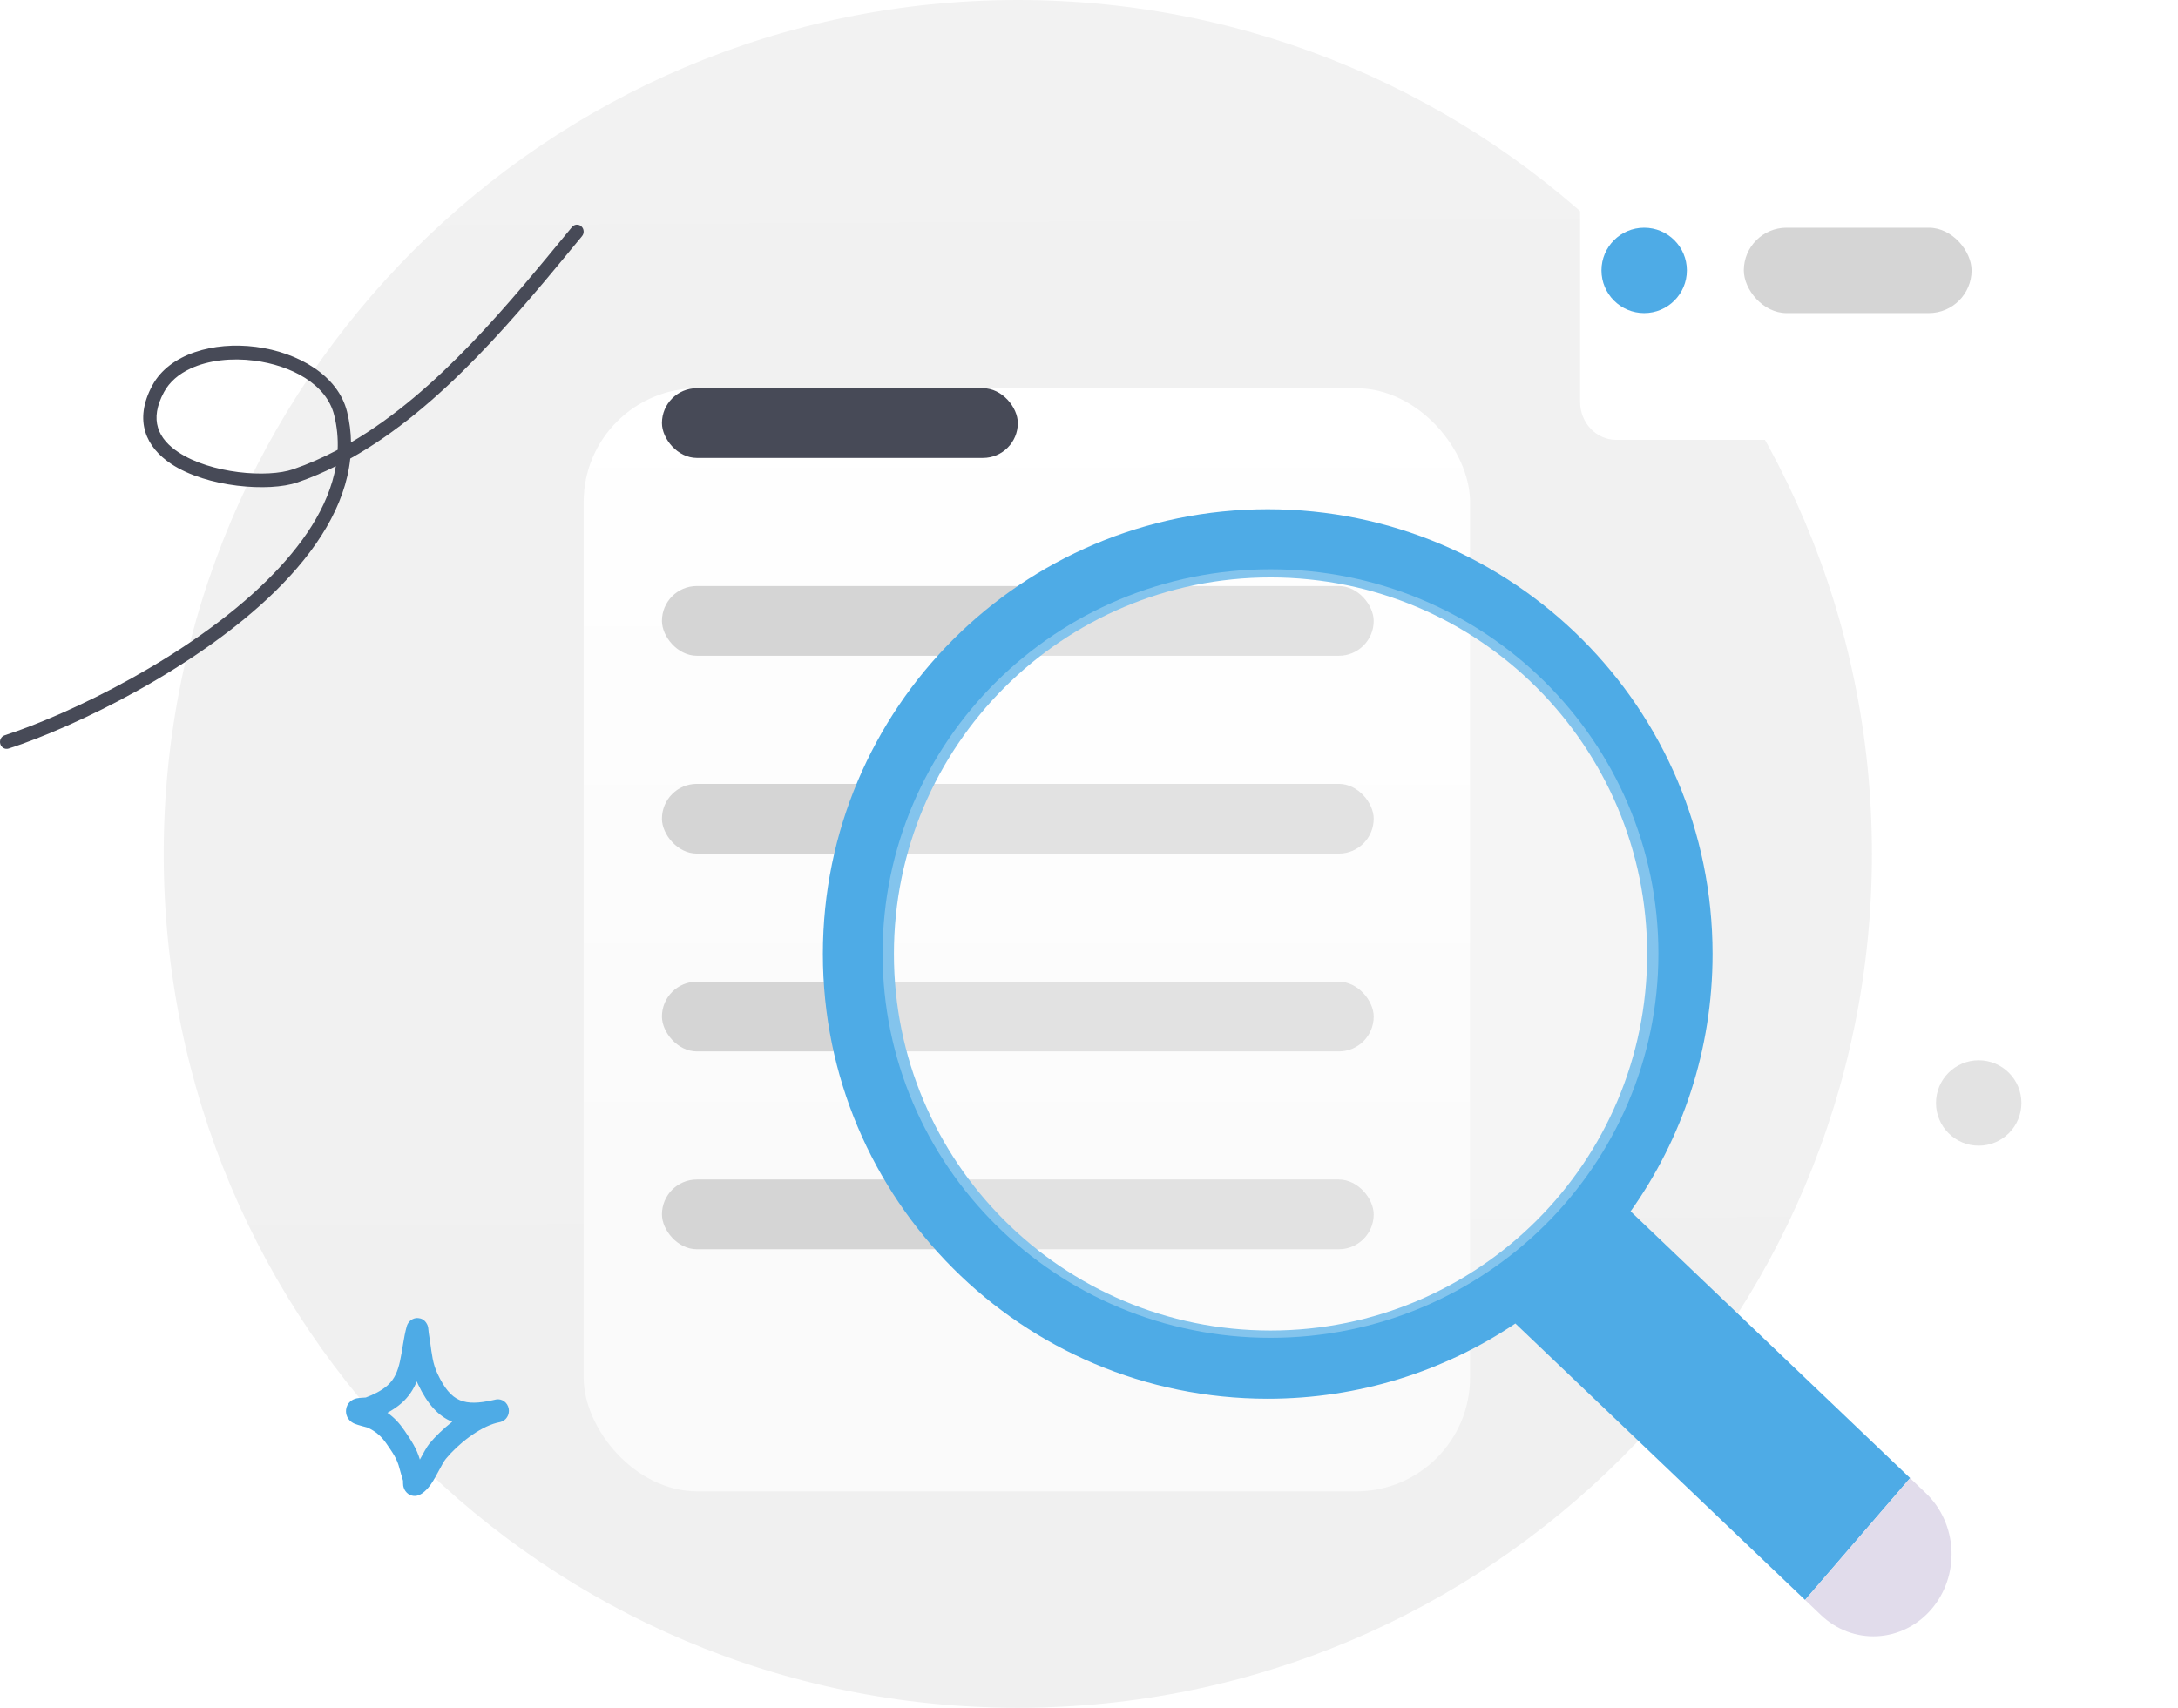 <svg width="306" height="240" viewBox="0 0 306 240" fill="none" xmlns="http://www.w3.org/2000/svg">
  <path
    d="M143 240C209.274 240 263 186.274 263 120C263 53.726 209.274 0 143 0C76.726 0 23 53.726 23 120C23 186.274 76.726 240 143 240Z"
    fill="url(#paint0_linear_14571_181305)" />
  <g filter="url(#filter0_d_14571_181305)">
    <rect x="82" y="34.556" width="124.537" height="155.029" rx="16" fill="url(#paint1_linear_14571_181305)" />
  </g>
  <rect x="93" y="54.556" width="50" height="9.8" rx="4.9" fill="#474A57" />
  <rect x="93" y="82.356" width="100" height="9.8" rx="4.9" fill="#D5D5D5" />
  <rect x="93" y="110.156" width="100" height="9.8" rx="4.9" fill="#D5D5D5" />
  <rect x="93" y="137.956" width="100" height="9.8" rx="4.9" fill="#D5D5D5" />
  <rect x="93" y="165.756" width="100" height="9.8" rx="4.9" fill="#D5D5D5" />
  <g filter="url(#filter1_d_14571_181305)">
    <path
      d="M281.15 17.424H221.069C218.27 17.424 216 19.813 216 22.759V52.478C216 55.425 218.27 57.813 221.069 57.813H281.15C283.949 57.813 286.219 55.425 286.219 52.478V22.759C286.219 19.813 283.949 17.424 281.15 17.424Z"
      fill="white" />
  </g>
  <path
    d="M231 44C234.314 44 237 41.314 237 38C237 34.686 234.314 32 231 32C227.686 32 225 34.686 225 38C225 41.314 227.686 44 231 44Z"
    fill="#4EABE6" />
  <rect x="245" y="32" width="32" height="12" rx="6" fill="#D5D5D5" />
  <path fill-rule="evenodd" clip-rule="evenodd"
    d="M178.109 196.563C190.989 196.563 202.959 192.667 212.905 185.989L253.604 224.841L268.364 207.715L229.091 170.226C236.345 160.018 240.609 147.539 240.609 134.063C240.609 99.545 212.627 71.563 178.109 71.563C143.592 71.563 115.609 99.545 115.609 134.063C115.609 168.581 143.592 196.563 178.109 196.563ZM231.418 134.063C231.418 163.286 207.728 186.977 178.505 186.977C149.282 186.977 125.592 163.286 125.592 134.063C125.592 104.84 149.282 81.15 178.505 81.15C207.728 81.15 231.418 104.84 231.418 134.063Z"
    fill="#4EABE6" />
  <g filter="url(#filter2_b_14571_181305)">
    <path
      d="M178.5 188C208.6 188 233 163.823 233 134C233 104.177 208.6 80 178.5 80C148.4 80 124 104.177 124 134C124 163.823 148.4 188 178.5 188Z"
      fill="white" fill-opacity="0.3" />
  </g>
  <path
    d="M253.601 224.843L268.361 207.717L270.584 209.84C272.742 211.899 274.033 214.775 274.175 217.836C274.316 220.898 273.297 223.893 271.34 226.163C269.384 228.433 266.65 229.792 263.742 229.941C260.833 230.09 257.987 229.017 255.83 226.958L253.607 224.836L253.601 224.843Z"
    fill="#E1DCEB" />
  <path fill-rule="evenodd" clip-rule="evenodd"
    d="M49.314 62.172C49.296 60.746 49.117 59.307 48.759 57.859C47.504 52.777 41.906 49.514 35.948 48.747C29.993 47.98 23.799 49.726 21.412 54.147C20.047 56.674 19.859 58.852 20.417 60.689C20.972 62.516 22.29 64.03 24.079 65.211C29.067 68.498 37.803 69.169 41.789 67.795C43.632 67.158 45.433 66.391 47.186 65.513C46.184 71.259 42.448 76.702 37.462 81.608C26.626 92.268 9.812 100.36 0.655 103.335C0.163 103.495 -0.111 104.04 0.042 104.554C0.196 105.068 0.718 105.356 1.21 105.196C10.549 102.162 27.691 93.898 38.74 83.026C44.449 77.41 48.516 71.089 49.211 64.444C62.116 57.242 72.713 44.177 81.774 33.181C82.111 32.776 82.066 32.159 81.675 31.807C81.284 31.458 80.696 31.502 80.359 31.91C71.668 42.456 61.581 55 49.314 62.172ZM47.438 63.217C47.509 61.614 47.358 59.986 46.951 58.343C45.866 53.945 40.878 51.344 35.72 50.68C32.559 50.274 29.308 50.609 26.758 51.798C25.155 52.546 23.834 53.63 23.039 55.105C21.994 57.04 21.768 58.695 22.196 60.099C22.625 61.513 23.689 62.649 25.075 63.561C29.621 66.558 37.575 67.195 41.203 65.943C43.342 65.206 45.419 64.286 47.438 63.217Z"
    fill="#474A57" />
  <circle cx="278" cy="155" r="6" fill="#E3E3E3" />
  <path fill-rule="evenodd" clip-rule="evenodd"
    d="M51.384 196.394C52.455 195.993 53.582 195.459 54.451 194.686C55.483 193.769 55.902 192.587 56.184 191.343C56.546 189.744 56.691 188.042 57.13 186.441C57.292 185.846 57.605 185.621 57.739 185.522C58.078 185.27 58.421 185.202 58.743 185.228C59.125 185.257 59.65 185.409 59.995 186.083C60.045 186.18 60.109 186.327 60.152 186.528C60.183 186.676 60.203 187.137 60.237 187.328C60.32 187.797 60.389 188.266 60.454 188.737C60.672 190.306 60.797 191.639 61.483 193.081C62.414 195.038 63.347 196.235 64.612 196.766C65.835 197.279 67.298 197.182 69.167 196.78C69.345 196.735 69.521 196.696 69.695 196.664C70.519 196.513 71.307 197.082 71.469 197.946C71.63 198.809 71.107 199.65 70.29 199.84C70.12 199.88 69.952 199.917 69.785 199.952C67.26 200.61 64.336 202.958 62.637 205.014C62.114 205.648 61.347 207.421 60.565 208.551C59.987 209.386 59.339 209.935 58.794 210.13C58.429 210.261 58.121 210.24 57.867 210.174C57.498 210.079 57.192 209.868 56.957 209.533C56.829 209.35 56.71 209.104 56.653 208.791C56.626 208.64 56.623 208.257 56.624 208.083C56.464 207.506 56.269 206.943 56.127 206.36C55.788 204.971 55.123 204.092 54.333 202.93C53.593 201.843 52.8 201.159 51.636 200.614C51.485 200.575 50.263 200.26 49.832 200.08C49.202 199.815 48.901 199.371 48.792 199.132C48.607 198.727 48.588 198.373 48.625 198.077C48.68 197.641 48.865 197.268 49.195 196.967C49.4 196.78 49.705 196.598 50.114 196.509C50.429 196.44 51.267 196.4 51.384 196.394ZM58.55 194.13C58.607 194.263 58.667 194.396 58.731 194.531C60.095 197.397 61.62 198.998 63.474 199.774L63.536 199.799C62.296 200.768 61.173 201.851 60.315 202.889C59.962 203.317 59.494 204.205 58.989 205.115C58.53 203.545 57.779 202.435 56.835 201.045C56.114 199.985 55.358 199.187 54.43 198.537C55.15 198.148 55.838 197.692 56.437 197.16C57.434 196.273 58.093 195.246 58.55 194.13Z"
    fill="#4EABE6" />
  <defs>
    <filter id="filter0_d_14571_181305" x="52" y="24.556" width="184.537" height="215.029" filterUnits="userSpaceOnUse"
      color-interpolation-filters="sRGB">
      <feFlood flood-opacity="0" result="BackgroundImageFix" />
      <feColorMatrix in="SourceAlpha" type="matrix" values="0 0 0 0 0 0 0 0 0 0 0 0 0 0 0 0 0 0 127 0"
        result="hardAlpha" />
      <feOffset dy="20" />
      <feGaussianBlur stdDeviation="15" />
      <feComposite in2="hardAlpha" operator="out" />
      <feColorMatrix type="matrix" values="0 0 0 0 0.571 0 0 0 0 0.571 0 0 0 0 0.571 0 0 0 0.19 0" />
      <feBlend mode="normal" in2="BackgroundImageFix" result="effect1_dropShadow_14571_181305" />
      <feBlend mode="normal" in="SourceGraphic" in2="effect1_dropShadow_14571_181305" result="shape" />
    </filter>
    <filter id="filter1_d_14571_181305" x="209" y="8.424" width="96.219" height="66.389"
      filterUnits="userSpaceOnUse" color-interpolation-filters="sRGB">
      <feFlood flood-opacity="0" result="BackgroundImageFix" />
      <feColorMatrix in="SourceAlpha" type="matrix" values="0 0 0 0 0 0 0 0 0 0 0 0 0 0 0 0 0 0 127 0"
        result="hardAlpha" />
      <feOffset dx="6" dy="4" />
      <feGaussianBlur stdDeviation="6.5" />
      <feComposite in2="hardAlpha" operator="out" />
      <feColorMatrix type="matrix" values="0 0 0 0 0.105 0 0 0 0 0.466 0 0 0 0 0.546 0 0 0 0.09 0" />
      <feBlend mode="normal" in2="BackgroundImageFix" result="effect1_dropShadow_14571_181305" />
      <feBlend mode="normal" in="SourceGraphic" in2="effect1_dropShadow_14571_181305" result="shape" />
    </filter>
    <filter id="filter2_b_14571_181305" x="116" y="72" width="125" height="124" filterUnits="userSpaceOnUse"
      color-interpolation-filters="sRGB">
      <feFlood flood-opacity="0" result="BackgroundImageFix" />
      <feGaussianBlur in="BackgroundImageFix" stdDeviation="4" />
      <feComposite in2="SourceAlpha" operator="in" result="effect1_backgroundBlur_14571_181305" />
      <feBlend mode="normal" in="SourceGraphic" in2="effect1_backgroundBlur_14571_181305" result="shape" />
    </filter>
    <linearGradient id="paint0_linear_14571_181305" x1="142.075" y1="-39.075" x2="144.533" y2="382.347"
      gradientUnits="userSpaceOnUse">
      <stop stop-color="#F2F2F2" />
      <stop offset="1" stop-color="#EFEFEF" />
    </linearGradient>
    <linearGradient id="paint1_linear_14571_181305" x1="144.269" y1="34.556" x2="144.269" y2="189.585"
      gradientUnits="userSpaceOnUse">
      <stop stop-color="white" />
      <stop offset="0.719" stop-color="#FAFAFA" />
    </linearGradient>
  </defs>
</svg>
